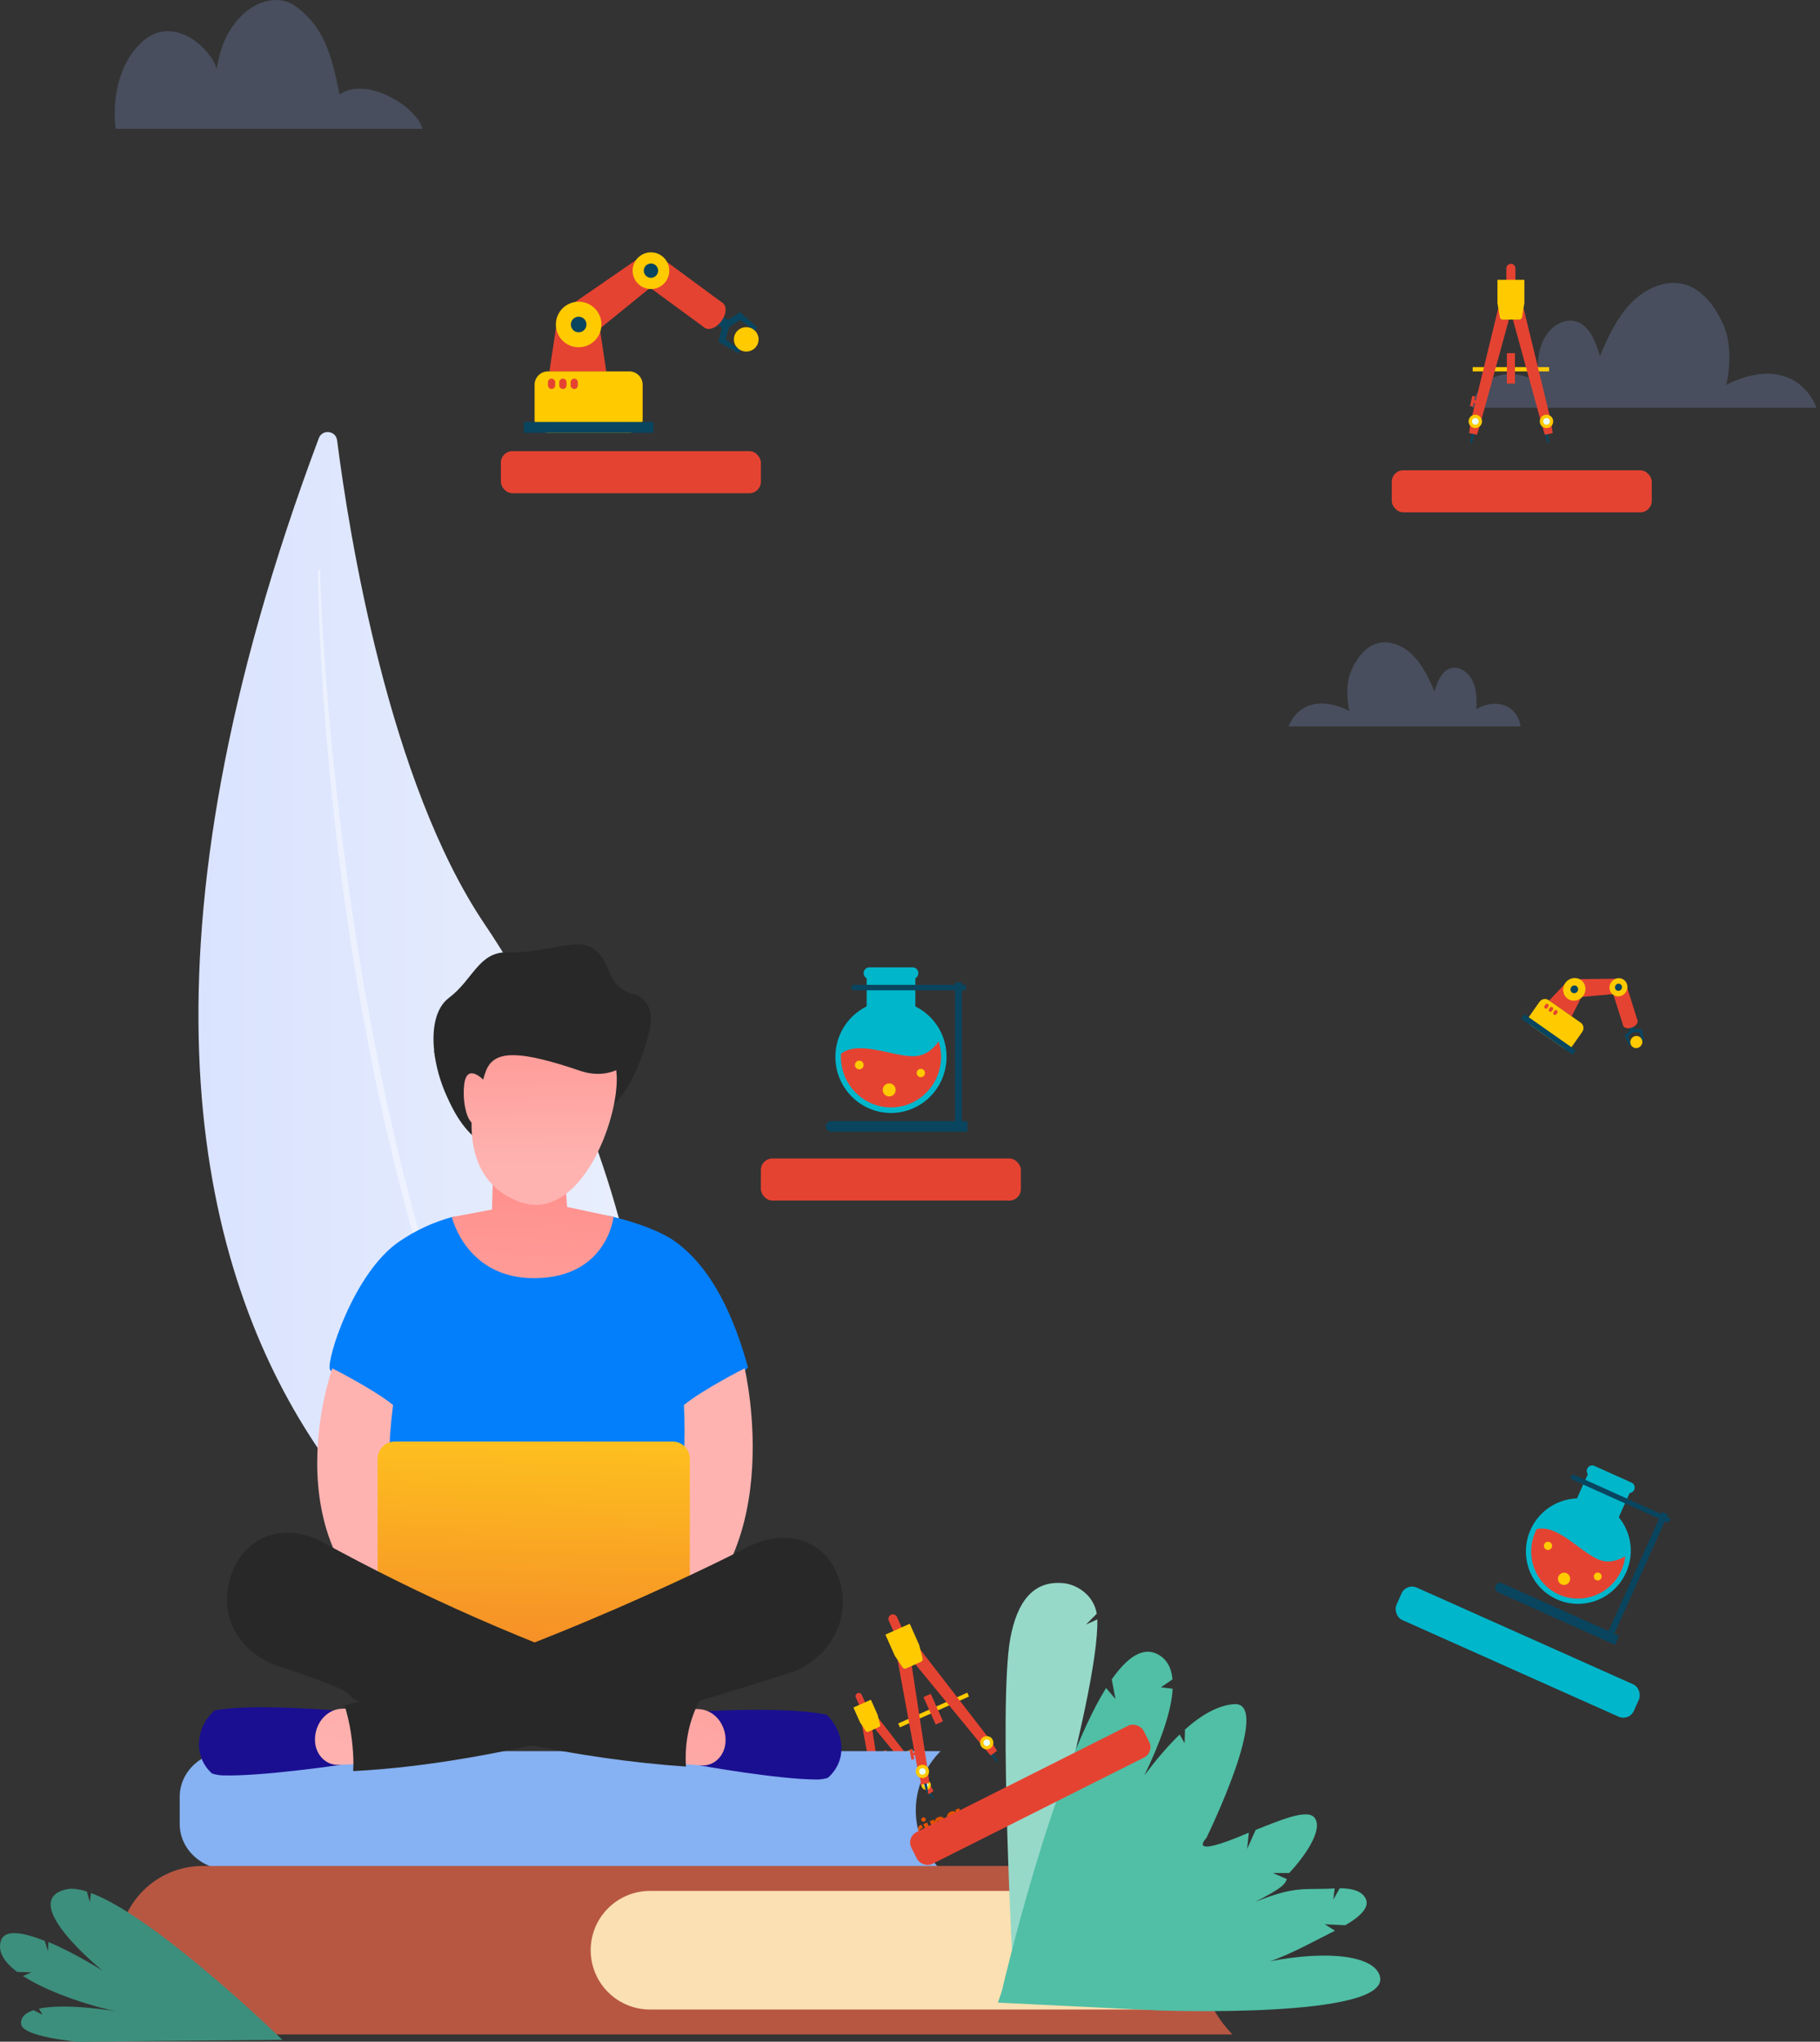 <svg width="476" height="534" viewBox="0 0 476 534" fill="none" xmlns="http://www.w3.org/2000/svg">
<rect x="0" y="0" width="476" height="534" fill="#333333" stroke="none"/>
<path d="M238.561 457.475L225.601 463.256L225.925 463.982L238.885 458.201L238.561 457.475Z" fill="#FFCA00"/>
<path d="M231.713 457.694L230.346 458.304L232.641 463.449L234.008 462.839L231.713 457.694Z" fill="#E54332"/>
<path d="M224.271 442.856C223.843 443.047 223.653 443.544 223.844 443.971L225.185 446.978L226.721 446.293L225.38 443.286C225.195 442.856 224.699 442.665 224.271 442.856Z" fill="#E54332"/>
<path d="M230.906 476.265L231.208 476.209L230.924 474.074L230.337 474.188L230.906 476.265Z" fill="#09455F"/>
<path d="M229.997 474.697L231.437 474.405L231.188 472.263L229.387 472.631L229.997 474.697Z" fill="#E54332"/>
<path d="M229.46 472.987L231.232 472.624L227.9 450.817L225.48 451.314L229.46 472.987Z" fill="#E54332"/>
<path d="M229.902 471.034C229.225 471.172 228.796 471.83 228.932 472.5C229.07 473.176 229.728 473.606 230.398 473.47C231.074 473.331 231.503 472.674 231.368 472.004C231.239 471.331 230.578 470.895 229.902 471.034Z" fill="#FFCA00"/>
<path d="M230.027 471.646C229.694 471.717 229.473 472.041 229.544 472.375C229.615 472.708 229.939 472.929 230.272 472.858C230.606 472.787 230.826 472.463 230.755 472.13C230.691 471.793 230.363 471.582 230.027 471.646Z" fill="#EBFFF5"/>
<path d="M242.646 468.845L244.038 470.485L244.288 470.296L243.123 468.485L242.646 468.845Z" fill="#09455F"/>
<path d="M241.537 467.647L242.965 469.263L244.144 468.387L243.014 466.552L241.537 467.647Z" fill="#E54332"/>
<path d="M227.777 450.872L241.776 467.921L243.23 466.845L229.763 449.403L227.777 450.872Z" fill="#E54332"/>
<path d="M241.475 465.872C240.921 466.282 240.81 467.062 241.218 467.61C241.628 468.165 242.408 468.276 242.956 467.868C243.511 467.458 243.622 466.678 243.214 466.129C242.813 465.578 242.03 465.461 241.475 465.872Z" fill="#FFCA00"/>
<path d="M241.854 466.371C241.578 466.572 241.519 466.963 241.727 467.236C241.927 467.511 242.319 467.57 242.591 467.363C242.867 467.162 242.925 466.771 242.718 466.498C242.511 466.225 242.129 466.17 241.854 466.371Z" fill="#EBFFF5"/>
<path d="M224.964 450.542L226.4 452.698C226.532 452.942 226.842 453.045 227.095 452.932L229.888 451.686C230.141 451.574 230.268 451.268 230.178 451.013L229.533 448.504L227.769 444.551L223.201 446.589L224.964 450.542Z" fill="#FFCA00"/>
<path d="M227.718 468.15L228.084 470.045L228.627 469.941L228.262 468.045L227.718 468.15Z" fill="#E54332"/>
<path d="M228.081 468.798L228.175 469.3L229.793 468.996L229.699 468.494L228.081 468.798Z" fill="#E54332"/>
<g opacity="0.45">
<path opacity="0.45" d="M110.514 33.717C109.114 28.027 95.884 19.717 88.814 24.727C86.644 13.887 84.614 7.127 77.524 1.787C70.434 -3.553 58.604 3.427 56.704 18.047C54.804 12.037 45.144 3.937 37.384 10.767C30.204 17.087 29.484 27.677 30.234 33.707H110.514V33.717Z" fill="#99B8FF"/>
</g>
<g opacity="0.45">
<path opacity="0.45" d="M475.1 106.641C472.91 101.251 468.78 98.361 463.89 97.821C457.73 97.131 451.48 100.671 451.48 100.671C451.48 100.671 453.8 91.771 450.65 84.771C448.51 79.991 445.09 75.501 440.35 74.321C435.44 73.101 430.23 75.491 426.57 79.281C422.91 83.071 420.55 88.091 418.45 93.101C417.36 89.551 415.92 85.571 412.71 84.251C409.39 82.881 405.55 85.241 403.81 88.621C402.07 92.001 401.98 96.081 402.22 99.951C398.37 97.641 393.46 96.961 389.6 99.271C387.13 100.751 385.37 103.651 385 106.651H475.1V106.641Z" fill="#99B8FF"/>
</g>
<g opacity="0.45">
<path opacity="0.45" d="M337 189.993C338.476 186.361 341.258 184.414 344.553 184.05C348.704 183.585 352.915 185.971 352.915 185.971C352.915 185.971 351.352 179.974 353.474 175.257C354.916 172.037 357.221 169.011 360.414 168.216C363.723 167.394 367.233 169.004 369.699 171.558C372.165 174.112 373.756 177.494 375.17 180.87C375.905 178.478 376.875 175.796 379.038 174.907C381.275 173.984 383.862 175.574 385.035 177.851C386.207 180.129 386.268 182.878 386.106 185.486C388.7 183.929 392.009 183.471 394.61 185.027C396.274 186.025 397.46 187.979 397.709 190H337V189.993Z" fill="#99B8FF"/>
</g>
<path d="M83.382 114.609C84.287 112.193 87.837 112.597 88.165 115.156C91.331 139.898 101.666 204.515 126.74 241.689C167.565 302.218 187.203 393.633 149.409 433.916C149.409 433.918 -15.257 377.847 83.382 114.609Z" fill="url(#paint0_linear)"/>
<path opacity="0.43" d="M83.788 149.294C83.788 149.294 83.783 149.552 83.775 150.051C83.786 150.547 83.786 151.263 83.819 152.235C83.865 154.169 83.987 157.005 84.164 160.613C84.359 164.222 84.61 168.602 84.983 173.622C85.328 178.644 85.834 184.301 86.368 190.472C86.949 196.638 87.596 203.318 88.426 210.367C89.214 217.42 90.209 224.837 91.255 232.508C92.356 240.171 93.531 248.083 94.923 256.091C95.269 258.093 95.614 260.104 95.961 262.119C96.336 264.13 96.713 266.147 97.089 268.168C97.816 272.215 98.668 276.254 99.48 280.3C100.285 284.348 101.233 288.366 102.08 292.389C102.998 296.395 103.93 300.382 104.875 304.333C105.374 306.301 105.872 308.263 106.366 310.213C106.869 312.161 107.332 314.111 107.879 316.025C108.408 317.944 108.932 319.852 109.454 321.746C109.715 322.692 109.975 323.637 110.234 324.577C110.51 325.512 110.787 326.442 111.062 327.369C111.616 329.222 112.164 331.059 112.709 332.88C112.983 333.79 113.255 334.694 113.526 335.594C113.816 336.488 114.106 337.379 114.393 338.263C114.964 340.035 115.529 341.787 116.087 343.517C116.369 344.382 116.634 345.246 116.922 346.098C117.219 346.946 117.513 347.788 117.805 348.624C118.389 350.298 118.966 351.948 119.534 353.574C119.817 354.388 120.1 355.193 120.38 355.994C120.68 356.786 120.978 357.572 121.273 358.353C122.474 361.464 123.575 364.495 124.739 367.362C125.928 370.219 127.065 372.957 128.149 375.56C129.269 378.149 130.399 380.572 131.424 382.867C131.943 384.012 132.447 385.12 132.932 386.189C133.454 387.242 133.957 388.256 134.44 389.23C135.408 391.18 136.295 392.97 137.097 394.587C137.485 395.403 137.908 396.146 138.291 396.852C138.676 397.557 139.036 398.219 139.372 398.835C140.041 400.067 140.609 401.115 141.071 401.965C141.995 403.666 142.487 404.573 142.487 404.573L142.492 404.583C142.566 404.719 142.515 404.891 142.379 404.965C142.245 405.038 142.078 404.989 142.001 404.858C142.001 404.858 141.487 403.961 140.523 402.278C140.04 401.436 139.445 400.398 138.746 399.178C138.397 398.568 138.022 397.911 137.621 397.212C137.223 396.511 136.788 395.773 136.384 394.961C135.552 393.353 134.63 391.571 133.626 389.634C133.125 388.665 132.603 387.657 132.061 386.609C131.555 385.544 131.031 384.441 130.491 383.303C129.425 381.017 128.239 378.607 127.085 376.023C125.97 373.422 124.799 370.687 123.576 367.833C122.378 364.97 121.242 361.941 120.004 358.831C119.699 358.052 119.391 357.266 119.082 356.474C118.794 355.673 118.502 354.867 118.209 354.054C117.621 352.428 117.027 350.777 116.423 349.104C114.031 342.404 111.735 335.257 109.528 327.817C109.25 326.889 108.97 325.956 108.688 325.019C108.426 324.077 108.161 323.131 107.897 322.183C107.368 320.285 106.835 318.373 106.298 316.451C105.744 314.532 105.269 312.58 104.76 310.627C104.256 308.672 103.752 306.707 103.244 304.734C102.281 300.777 101.335 296.78 100.4 292.765C99.963 290.751 99.524 288.732 99.085 286.714C98.65 284.693 98.203 282.673 97.813 280.641C97.012 276.582 96.171 272.529 95.454 268.471C95.082 266.444 94.71 264.421 94.34 262.404C93.998 260.382 93.657 258.367 93.317 256.359C91.947 248.33 90.792 240.399 89.713 232.718C88.703 225.027 87.796 217.586 87.062 210.514C86.294 203.447 85.708 196.751 85.181 190.571C84.19 178.203 83.686 167.875 83.419 160.644C83.3 157.028 83.223 154.185 83.208 152.245C83.19 151.282 83.201 150.511 83.2 150.007C83.216 149.506 83.226 149.247 83.226 149.247C83.231 149.091 83.362 148.97 83.516 148.977C83.67 148.982 83.789 149.109 83.786 149.262L83.788 149.294Z" fill="white"/>
<path d="M212.856 484.477C214.071 483.935 214.619 482.8 214.252 481.714L214.239 481.676L213.216 482.132L213.224 482.169C213.347 482.81 213.074 483.338 212.469 483.608C211.665 483.967 210.866 483.558 210.406 482.527L210.404 482.523C209.947 481.499 210.181 480.638 210.984 480.279C211.61 480 212.178 480.17 212.537 480.657L212.577 480.708L213.6 480.252L213.583 480.223C213.022 479.228 211.814 478.868 210.597 479.411C209.132 480.064 208.631 481.427 209.334 483.005L209.336 483.008C210.04 484.586 211.388 485.132 212.856 484.477Z" fill="#E55200"/>
<path d="M214.275 478.82C214.581 478.683 214.713 478.344 214.587 478.062C214.462 477.78 214.121 477.652 213.815 477.788C213.508 477.925 213.376 478.265 213.502 478.546C213.628 478.828 213.969 478.956 214.275 478.82ZM215.598 483.152L216.614 482.699L214.991 479.062L213.976 479.515L215.598 483.152Z" fill="#E55200"/>
<path d="M218.28 481.956L219.425 481.445L219.083 477.237L218.021 477.71L218.485 480.815L218.464 480.824L216.453 478.41L215.367 478.894L218.28 481.956Z" fill="#E55200"/>
<path d="M219.757 476.374C220.063 476.238 220.196 475.898 220.07 475.616C219.944 475.335 219.603 475.206 219.297 475.343C218.991 475.479 218.859 475.819 218.985 476.101C219.11 476.382 219.451 476.511 219.757 476.374ZM221.081 480.707L222.097 480.253L220.474 476.616L219.458 477.069L221.081 480.707Z" fill="#E55200"/>
<path d="M222.803 479.938L223.819 479.485L221.634 474.589L220.619 475.042L222.803 479.938Z" fill="#E55200"/>
<path d="M214.249 493.601L217.574 492.117L217.197 491.273L214.922 492.287L214.373 491.056L216.519 490.098L216.162 489.297L214.016 490.255L213.492 489.081L215.767 488.066L215.39 487.221L212.065 488.705L214.249 493.601Z" fill="#E55200"/>
<path d="M218.246 491.818L219.262 491.365L218.329 489.275C218.117 488.8 218.261 488.345 218.716 488.142C219.172 487.939 219.523 488.108 219.735 488.583L220.691 490.727L221.707 490.274L220.66 487.926C220.28 487.074 219.585 486.77 218.764 487.136C218.201 487.387 217.931 487.813 217.926 488.315L217.905 488.325L217.639 487.727L216.623 488.18L218.246 491.818Z" fill="#E55200"/>
<path d="M224.657 490.472C225.777 489.972 226.229 489.107 225.868 488.296L224.29 484.76L223.275 485.214L223.552 485.834L223.531 485.844C223.14 485.51 222.612 485.42 222.086 485.654C221.144 486.075 220.866 487.024 221.384 488.185L221.386 488.188C221.89 489.318 222.77 489.739 223.702 489.323C224.241 489.083 224.551 488.655 224.577 488.188L224.598 488.179L224.846 488.736C225.027 489.143 224.867 489.532 224.342 489.766C223.917 489.955 223.576 489.92 223.416 489.776L223.395 489.757L222.407 490.198L222.424 490.227C222.782 490.767 223.63 490.929 224.657 490.472ZM223.73 488.44C223.222 488.667 222.722 488.406 222.429 487.751L222.428 487.747C222.137 487.096 222.282 486.551 222.787 486.326C223.281 486.106 223.791 486.362 224.08 487.01L224.082 487.014C224.372 487.665 224.227 488.218 223.73 488.44Z" fill="#E55200"/>
<path d="M225.278 483.758C225.584 483.622 225.717 483.282 225.591 483.001C225.465 482.719 225.124 482.59 224.818 482.727C224.512 482.863 224.38 483.203 224.506 483.485C224.631 483.766 224.972 483.895 225.278 483.758ZM226.602 488.091L227.618 487.638L225.995 484L224.979 484.453L226.602 488.091Z" fill="#E55200"/>
<path d="M228.299 487.333L229.315 486.88L228.383 484.79C228.171 484.315 228.314 483.861 228.77 483.657C229.226 483.454 229.577 483.623 229.788 484.098L230.745 486.243L231.761 485.789L230.713 483.441C230.334 482.59 229.639 482.285 228.818 482.651C228.254 482.903 227.985 483.328 227.98 483.831L227.959 483.84L227.693 483.243L226.677 483.696L228.299 487.333Z" fill="#E55200"/>
<path d="M232.404 485.502L233.42 485.049L232.488 482.959C232.276 482.484 232.419 482.029 232.875 481.826C233.331 481.623 233.682 481.792 233.893 482.267L234.85 484.411L235.866 483.958L234.818 481.61C234.439 480.759 233.744 480.454 232.923 480.82C232.359 481.072 232.09 481.497 232.085 482L232.064 482.009L231.798 481.412L230.782 481.865L232.404 485.502Z" fill="#E55200"/>
<path d="M238.24 482.989C239.305 482.514 239.546 481.67 239.421 481.083L239.415 481.041L238.483 481.457L238.485 481.48C238.503 481.716 238.349 482.053 237.931 482.24C237.413 482.471 236.938 482.276 236.669 481.7L239.236 480.555L239.1 480.25C238.609 479.15 237.602 478.733 236.509 479.221C235.417 479.708 235.048 480.759 235.564 481.916L235.565 481.92C236.085 483.084 237.099 483.498 238.24 482.989ZM236.857 479.952C237.278 479.765 237.697 479.891 237.984 480.365L236.401 481.071C236.247 480.55 236.439 480.139 236.857 479.952Z" fill="#E55200"/>
<path d="M240.468 481.905L241.484 481.452L240.57 479.403C240.341 478.89 240.502 478.465 241.003 478.241C241.149 478.176 241.297 478.135 241.396 478.131L241.007 477.259C240.921 477.273 240.809 477.303 240.698 477.352C240.256 477.549 240.053 477.945 240.142 478.434L240.121 478.444L239.844 477.823L238.846 478.268L240.468 481.905Z" fill="#E55200"/>
<path d="M241.761 476.406C242.067 476.27 242.199 475.93 242.073 475.648C241.948 475.367 241.607 475.238 241.301 475.375C240.994 475.511 240.862 475.851 240.988 476.132C241.114 476.414 241.455 476.543 241.761 476.406ZM243.084 480.738L244.1 480.285L242.478 476.648L241.462 477.101L243.084 480.738Z" fill="#E55200"/>
<path d="M244.782 479.981L245.798 479.528L244.865 477.438C244.653 476.963 244.797 476.508 245.253 476.305C245.708 476.102 246.059 476.271 246.271 476.746L247.227 478.89L248.243 478.437L247.196 476.089C246.816 475.237 246.121 474.933 245.3 475.299C244.737 475.551 244.468 475.976 244.462 476.479L244.442 476.488L244.175 475.891L243.159 476.344L244.782 479.981Z" fill="#E55200"/>
<path d="M251.193 478.635C252.313 478.135 252.765 477.27 252.404 476.459L250.827 472.924L249.811 473.377L250.088 473.998L250.067 474.007C249.676 473.673 249.148 473.583 248.623 473.817C247.68 474.238 247.403 475.187 247.92 476.348L247.922 476.351C248.426 477.481 249.306 477.902 250.238 477.486C250.777 477.246 251.087 476.819 251.113 476.352L251.134 476.342L251.382 476.899C251.563 477.306 251.403 477.695 250.878 477.929C250.454 478.119 250.113 478.083 249.952 477.939L249.931 477.92L248.943 478.361L248.96 478.39C249.318 478.93 250.167 479.093 251.193 478.635ZM250.266 476.603C249.758 476.83 249.258 476.569 248.966 475.914L248.964 475.911C248.673 475.259 248.818 474.715 249.323 474.49C249.817 474.269 250.327 474.526 250.616 475.174L250.618 475.177C250.909 475.828 250.763 476.382 250.266 476.603Z" fill="#E55200"/>
<path d="M246 489H59.875C52.765 489 47 483.65 47 477.053V469.947C47 463.35 52.765 458 59.875 458H246C237.486 466.638 237.339 479.837 245.656 488.637L246 489Z" fill="#86B1F2"/>
<path d="M322.333 488.032H53.029C40.859 488.032 31 497.897 31 510.061C31 522.231 40.865 532.091 53.029 532.091H322.333L322.186 531.938C310.387 519.664 310.452 500.24 322.333 488.032Z" fill="#B75742"/>
<path d="M317.45 494.557H169.998C161.431 494.557 154.488 501.5 154.488 510.068C154.488 518.635 161.431 525.578 169.998 525.578H317.444C312.027 515.97 312.032 504.154 317.45 494.557Z" fill="#FAE0B2"/>
<path d="M124.506 266.606C124.337 266.933 113.546 274.868 113.546 274.868C113.546 274.868 115.928 291.916 125.607 298.647C136.246 306.048 151.272 292.548 151.272 292.548C151.272 292.548 163.229 295.393 169.589 270.503C171.05 264.791 162.63 264.311 152.465 265.363C139.352 266.72 124.506 266.606 124.506 266.606Z" fill="#282828"/>
<path d="M104.341 324.764C108.565 321.859 113.23 319.673 118.179 318.327C120.038 317.82 130.071 320.736 136.273 320.594C144.786 320.398 153.457 316.523 160.477 318.273C167.448 320.011 173.154 322.279 176.451 324.622C186.316 331.636 192.104 344.716 195.63 357.671C188.948 364.527 180.539 367.579 180.539 367.579L178.985 430.555L141.751 449.608L99.251 428.271L100.772 366.729C100.772 366.729 87.277 360.445 86.285 358.156C85.293 355.873 92.433 332.955 104.341 324.764Z" fill="#037FFB"/>
<path d="M86.912 357.884C86.912 357.884 68.829 408.024 110.069 428.631C118.632 427.492 115.34 413.273 115.34 413.273C115.34 413.273 97.42 409.305 102.799 367.481C97.845 363.405 86.912 357.884 86.912 357.884Z" fill="url(#paint1_linear)"/>
<path d="M194.758 357.884C194.758 357.884 207.201 410.226 171.601 428.631C163.039 427.492 166.331 413.273 166.331 413.273C166.331 413.273 180.773 406.16 178.871 367.481C183.825 363.405 194.758 357.884 194.758 357.884Z" fill="url(#paint2_linear)"/>
<path d="M175.868 432.151H103.301C100.805 432.151 98.761 430.108 98.761 427.612V381.553C98.761 379.057 100.805 377.013 103.301 377.013H175.874C178.37 377.013 180.414 379.057 180.414 381.553V427.612C180.414 430.108 178.37 432.151 175.868 432.151Z" fill="url(#paint3_linear)"/>
<path d="M216.225 448.502C206.878 446.354 185.28 447.51 185.28 447.51L184.402 449.891L182.947 461.718C182.947 461.718 203.516 465.424 213.653 465.419C214.688 465.419 215.631 465.26 216.498 464.993C216.808 464.715 217.108 464.427 217.397 464.116C221.703 459.413 220.46 452.513 216.225 448.502Z" fill="url(#paint4_linear)"/>
<path d="M179.078 446.845L182.735 447.003C184.702 447.085 186.55 448.044 187.874 449.657C189.193 451.271 189.875 453.407 189.76 455.587C189.667 457.32 188.954 458.944 187.782 460.1C186.605 461.25 185.068 461.838 183.503 461.724L177.906 461.326L179.078 446.845Z" fill="url(#paint5_linear)"/>
<path d="M56.103 447.363C65.499 445.504 87.059 447.319 87.059 447.319L87.877 449.723L89.038 461.587C89.038 461.587 68.382 464.661 58.25 464.34C57.215 464.307 56.272 464.122 55.416 463.827C55.117 463.539 54.817 463.244 54.539 462.923C50.359 458.105 51.77 451.243 56.103 447.363Z" fill="url(#paint6_linear)"/>
<path d="M93.278 446.845L89.616 446.889C87.648 446.911 85.773 447.815 84.411 449.385C83.048 450.96 82.318 453.075 82.378 455.255C82.427 456.993 83.097 458.639 84.242 459.827C85.386 461.015 86.912 461.648 88.477 461.582L94.079 461.353L93.278 446.845Z" fill="url(#paint7_linear)"/>
<path d="M218.842 411.431C214.601 401.676 204.241 400.095 195.417 404.657C195.265 404.858 139.391 433.493 90.122 446.045C91.534 450.568 92.258 455.381 92.416 460.106C92.444 461.158 92.427 462.199 92.368 463.223C130.153 461.283 171.159 448.682 206.394 437.608C217.321 434.082 223.54 422.244 218.842 411.431Z" fill="#282828"/>
<path d="M179.345 460.847C179.198 455.397 180.255 450.323 182.523 445.625C182.588 445.412 182.664 445.205 182.735 444.993C179.923 444.121 176.288 442.938 171.513 441.319C136.524 429.346 109.835 417.257 84.362 403.338C74.464 397.931 63.215 401.556 60.043 413.262C57.215 423.716 63.428 432.643 72.851 435.777C101.05 445.162 86.367 442.551 95.578 445.516C120.31 453.162 151.087 460.133 179.405 462.035C179.383 461.637 179.362 461.239 179.345 460.847Z" fill="#282828"/>
<path d="M118.179 318.327C118.179 318.327 121.939 334.634 140.208 334.296C158.815 333.958 160.471 318.272 160.471 318.272L148.318 315.673L147.304 302.129L129.019 303.486L128.681 316.354L118.179 318.327Z" fill="url(#paint8_linear)"/>
<path d="M131.587 263.762C131.587 263.762 110.637 304.348 135.489 314.197C153.022 321.14 164.014 287.246 160.734 278.063C155.665 263.865 152.324 265.549 152.324 265.549L131.587 263.762Z" fill="url(#paint9_linear)"/>
<path d="M165.775 260.066C176.124 262.911 167.279 285.36 151.697 280.052C136.115 274.743 129.989 274.82 127.559 279.098C125.128 283.376 124.61 298.576 119.34 291.061C113.563 282.826 110.342 266.296 117.427 260.971C123.755 256.208 125.232 248.828 132.829 249.079C142.906 249.417 150.7 244.953 155.251 248.174C160.472 251.875 158.161 257.973 165.775 260.066Z" fill="#282828"/>
<path d="M126.599 282.591C126.599 282.591 122.13 277.784 121.416 283.578C120.703 289.371 122.997 296.838 125.689 292.745C128.382 288.652 126.599 282.591 126.599 282.591Z" fill="url(#paint10_linear)"/>
<path d="M284.04 424.889L286.847 422.045C285.969 416.904 281.359 414.43 278.324 414.092C270.153 413.185 265.986 419.064 264.235 428.496C261.036 445.711 265.063 518 265.063 518C265.364 516.08 287.559 443.485 286.989 423.54L284.04 424.889Z" fill="#96D9C9"/>
<path d="M360.93 517.036C359.738 511.571 347.625 509.966 332.189 512.96C337.686 511.108 345.238 506.89 349.148 504.961L346.473 503.282L351.846 503.529C356.24 500.993 358.436 498.499 357.003 496.243C355.932 494.559 353.579 493.857 350.389 493.866L348.71 496.831L349.059 493.908C341.017 494.366 339.192 493.071 328.346 497.397C335.123 493.926 336.105 492.849 336.548 491.454L332.877 489.869H337.179C340.657 486.179 346.174 478.876 343.885 475.51C341.996 472.732 333.707 476.587 328.415 478.589L326.166 483.589L326.621 479.319C309.797 486.549 315.498 480.748 315.498 480.748C315.498 480.748 333.062 444.903 322.714 445.71C318.628 446.028 314.237 448.457 309.924 452.348L309.815 455.91L308.531 453.649C305.389 456.689 302.277 460.367 299.308 464.318C303.336 455.973 306.388 447.778 306.694 441.676L303.619 441.31L306.653 439.228C306.368 436.146 305.13 433.814 302.622 432.581C298.776 430.689 294.739 433.55 290.763 439.236L291.745 444.366L289.28 441.492C275.048 464.375 262.034 520.715 262.034 520.715L261 523.771L302.812 525.808C302.812 525.808 363.34 528.075 360.93 517.036Z" fill="#50BFA5"/>
<path d="M23.805 495.101L23.49 497.47L22.734 494.729C20.61 494.048 18.767 493.816 17.307 494.153C4.247 497.168 26.816 515.409 26.816 515.409C26.816 515.409 19.623 510.825 12.659 507.921L12.57 510.325L11.68 507.61C6.267 505.459 1.247 504.464 0.242 507.569C-0.702 510.494 1.198 513.264 4.47 515.729L8.231 515.863L6.016 516.808C13.569 521.724 26.066 525.238 30.379 526.038C26.252 525.381 16.165 524.046 10.186 525.357L11.125 526.942L8.763 525.744C6.671 526.43 5.372 527.564 5.512 529.352C5.778 532.767 20.375 534 20.375 534L73.702 533.497L74 533.648C73.994 533.642 40.995 501.496 23.805 495.101Z" fill="#3C8F7C"/>
<path d="M405.158 96.02H385.158V97.14H405.158V96.02Z" fill="#FFCA00"/>
<path d="M396.218 92.37H394.108V100.31H396.218V92.37Z" fill="#E54332"/>
<path d="M395.158 69C394.498 69 393.968 69.53 393.968 70.19V74.83H396.338V70.19C396.348 69.53 395.818 69 395.158 69Z" fill="#E54332"/>
<path d="M384.518 115.81L384.938 115.91L385.798 113L384.978 112.81L384.518 115.81Z" fill="#09455F"/>
<path d="M384.248 113.27L386.268 113.72L387.178 110.82L384.648 110.26L384.248 113.27Z" fill="#E54332"/>
<path d="M384.538 110.76L387.028 111.31L395.258 81.33L391.858 80.58L384.538 110.76Z" fill="#E54332"/>
<path d="M386.228 108.5C385.278 108.29 384.348 108.89 384.138 109.83C383.928 110.78 384.528 111.71 385.468 111.92C386.418 112.13 387.348 111.53 387.558 110.59C387.778 109.65 387.178 108.71 386.228 108.5Z" fill="#FFCA00"/>
<path d="M386.038 109.36C385.568 109.26 385.098 109.55 384.998 110.02C384.898 110.49 385.188 110.96 385.658 111.06C386.128 111.16 386.598 110.87 386.698 110.4C386.808 109.93 386.508 109.47 386.038 109.36Z" fill="#EBFFF5"/>
<path d="M403.888 113L404.738 115.91L405.168 115.81L404.708 112.81L403.888 113Z" fill="#09455F"/>
<path d="M403.148 110.82L404.058 113.72L406.078 113.27L405.678 110.26L403.148 110.82Z" fill="#E54332"/>
<path d="M395.068 81.33L403.298 111.31L405.788 110.76L398.468 80.58L395.068 81.33Z" fill="#E54332"/>
<path d="M404.088 108.5C403.138 108.71 402.548 109.65 402.758 110.59C402.968 111.54 403.908 112.13 404.848 111.92C405.798 111.71 406.388 110.77 406.178 109.83C405.978 108.89 405.038 108.29 404.088 108.5Z" fill="#FFCA00"/>
<path d="M404.288 109.36C403.818 109.46 403.518 109.93 403.628 110.4C403.728 110.87 404.198 111.17 404.668 111.06C405.138 110.96 405.438 110.49 405.328 110.02C405.218 109.55 404.758 109.26 404.288 109.36Z" fill="#EBFFF5"/>
<path d="M391.638 79.29L392.248 82.89C392.278 83.28 392.618 83.59 393.008 83.59H397.318C397.708 83.59 398.048 83.27 398.078 82.89L398.688 79.29V73.19H391.638V79.29Z" fill="#FFCA00"/>
<path d="M385.073 103.535L384.456 106.184L385.215 106.361L385.833 103.712L385.073 103.535Z" fill="#E54332"/>
<path d="M385.168 104.577L385.001 105.277L387.258 105.815L387.425 105.115L385.168 104.577Z" fill="#E54332"/>
<path d="M252.979 442.704L234.908 450.765L235.359 451.777L253.43 443.716L252.979 442.704Z" fill="#FFCA00"/>
<path d="M243.43 443.009L241.523 443.859L244.724 451.034L246.63 450.183L243.43 443.009Z" fill="#E54332"/>
<path d="M233.053 422.32C232.457 422.586 232.191 423.279 232.457 423.875L234.328 428.068L236.469 427.112L234.599 422.92C234.342 422.319 233.649 422.054 233.053 422.32Z" fill="#E54332"/>
<path d="M242.306 468.904L242.726 468.825L242.33 465.849L241.512 466.008L242.306 468.904Z" fill="#09455F"/>
<path d="M241.038 466.718L243.045 466.31L242.698 463.323L240.186 463.837L241.038 466.718Z" fill="#E54332"/>
<path d="M240.289 464.333L242.76 463.826L238.113 433.421L234.739 434.113L240.289 464.333Z" fill="#E54332"/>
<path d="M240.904 461.61C239.961 461.803 239.363 462.72 239.552 463.654C239.745 464.597 240.662 465.195 241.596 465.006C242.539 464.813 243.138 463.896 242.948 462.962C242.768 462.024 241.847 461.417 240.904 461.61Z" fill="#FFCA00"/>
<path d="M241.079 462.463C240.614 462.562 240.307 463.014 240.406 463.479C240.505 463.944 240.956 464.252 241.421 464.152C241.886 464.053 242.194 463.602 242.095 463.137C242.005 462.668 241.548 462.373 241.079 462.463Z" fill="#EBFFF5"/>
<path d="M258.675 458.558L260.616 460.845L260.964 460.581L259.339 458.056L258.675 458.558Z" fill="#09455F"/>
<path d="M257.128 456.887L259.119 459.14L260.762 457.92L259.188 455.361L257.128 456.887Z" fill="#E54332"/>
<path d="M237.941 433.497L257.461 457.269L259.489 455.769L240.711 431.449L237.941 433.497Z" fill="#E54332"/>
<path d="M257.042 454.412C256.268 454.985 256.114 456.072 256.682 456.836C257.255 457.61 258.342 457.764 259.107 457.196C259.881 456.623 260.035 455.536 259.466 454.771C258.907 454.003 257.816 453.839 257.042 454.412Z" fill="#FFCA00"/>
<path d="M257.569 455.108C257.185 455.388 257.103 455.934 257.392 456.314C257.672 456.698 258.217 456.78 258.598 456.491C258.982 456.211 259.064 455.666 258.775 455.286C258.486 454.905 257.954 454.829 257.569 455.108Z" fill="#EBFFF5"/>
<path d="M234.02 433.037L236.022 436.044C236.206 436.384 236.639 436.527 236.991 436.37L240.885 434.633C241.238 434.475 241.416 434.049 241.29 433.694L240.39 430.195L237.932 424.683L231.562 427.525L234.02 433.037Z" fill="#FFCA00"/>
<path d="M237.86 457.589L238.37 460.231L239.128 460.085L238.618 457.443L237.86 457.589Z" fill="#E54332"/>
<path d="M238.366 458.492L238.497 459.192L240.753 458.769L240.622 458.069L238.366 458.492Z" fill="#E54332"/>
<g clip-path="url(#clip0)">
<path d="M145.42 85.71L143.7 97.14H158.56L156.84 85.71H145.42Z" fill="#E54332"/>
<path d="M186.801 81.074L185.281 83.135L189.982 86.601L191.501 84.54L186.801 81.074Z" fill="#09455F"/>
<path d="M189.199 84.583L187.869 89.382L189.497 89.833L190.828 85.034L189.199 84.583Z" fill="#09455F"/>
<path d="M187.87 89.38L193.07 92.37L193.59 91.66L188.82 87.98L187.87 89.38Z" fill="#09455F"/>
<path d="M193.571 81.65L189.38 84.34L190.293 85.762L194.484 83.072L193.571 81.65Z" fill="#09455F"/>
<path d="M192.51 82.97L197.44 86.45L198.02 85.66L193.57 81.65L192.51 82.97Z" fill="#09455F"/>
<path d="M166.83 72.9L184.36 85.76L189.14 79.35L171.6 66.42L166.83 72.9Z" fill="#E54332"/>
<path d="M148.32 80.45L154.23 88.09L173.25 72.67L168.65 66.42L148.32 80.45Z" fill="#E54332"/>
<path d="M170.86 66.04C168.23 65.7 165.83 67.56 165.49 70.19C165.15 72.82 167.01 75.22 169.64 75.56C172.27 75.9 174.67 74.04 175.01 71.41C175.34 68.78 173.48 66.38 170.86 66.04Z" fill="#FFCA00"/>
<path d="M170.49 68.93C169.46 68.8 168.52 69.53 168.39 70.55C168.26 71.58 168.99 72.52 170.01 72.65C171.04 72.78 171.98 72.05 172.11 71.03C172.24 70.01 171.51 69.06 170.49 68.93Z" fill="#09455F"/>
<path d="M151.34 78.91C148.05 78.91 145.38 81.58 145.38 84.87C145.38 88.16 148.05 90.83 151.34 90.83C154.63 90.83 157.3 88.16 157.3 84.87C157.3 81.58 154.63 78.91 151.34 78.91Z" fill="#FFCA00"/>
<path d="M151.34 82.83C150.21 82.83 149.3 83.74 149.3 84.87C149.3 86 150.21 86.91 151.34 86.91C152.47 86.91 153.38 86 153.38 84.87C153.38 83.74 152.47 82.83 151.34 82.83Z" fill="#09455F"/>
<path d="M164.6 97.14H143.3C141.38 97.14 139.82 98.7 139.82 100.62V109.71C139.82 111.63 141.38 113.19 143.3 113.19H164.6C166.52 113.19 168.08 111.63 168.08 109.71V100.62C168.08 98.7 166.52 97.14 164.6 97.14Z" fill="#FFCA00"/>
<path d="M170.89 110.36H137V113.2H170.89V110.36Z" fill="#09455F"/>
<path d="M184.58 80.96C183.27 82.74 183.12 84.86 184.26 85.69C185.4 86.52 187.38 85.76 188.69 83.98C190 82.2 190.15 80.08 189.01 79.25C187.87 78.41 185.89 79.18 184.58 80.96Z" fill="#E54332"/>
<path d="M144.26 99.03C143.74 99.03 143.31 99.45 143.31 99.98V100.78C143.31 101.3 143.73 101.73 144.26 101.73C144.78 101.73 145.21 101.31 145.21 100.78V99.98C145.2 99.45 144.78 99.03 144.26 99.03Z" fill="#E54332"/>
<path d="M147.22 99.03C146.7 99.03 146.27 99.45 146.27 99.98V100.78C146.27 101.3 146.69 101.73 147.22 101.73C147.75 101.73 148.17 101.31 148.17 100.78V99.98C148.17 99.45 147.75 99.03 147.22 99.03Z" fill="#E54332"/>
<path d="M150.19 99.03C149.67 99.03 149.24 99.45 149.24 99.98V100.78C149.24 101.3 149.66 101.73 150.19 101.73C150.71 101.73 151.14 101.31 151.14 100.78V99.98C151.14 99.45 150.71 99.03 150.19 99.03Z" fill="#E54332"/>
<path d="M195.17 85.57C193.38 85.57 191.94 87 191.94 88.76C191.94 90.52 193.39 91.95 195.17 91.95C196.96 91.95 198.4 90.52 198.4 88.76C198.4 87 196.95 85.57 195.17 85.57Z" fill="#FFCA00"/>
</g>
<g clip-path="url(#clip1)">
<path d="M409.156 257.454L405.171 261.683L411.05 265.811L413.674 260.627L409.156 257.454Z" fill="#E54332"/>
<path d="M426.868 267.043L425.671 267.469L426.528 270.202L427.725 269.776L426.868 267.043Z" fill="#09455F"/>
<path d="M426.803 269.153L424.888 270.76L425.402 271.398L427.316 269.792L426.803 269.153Z" fill="#09455F"/>
<path d="M424.889 270.76L426.082 273.435L426.493 273.287L425.67 270.447L424.889 270.76Z" fill="#09455F"/>
<path d="M429.38 269.16L426.944 269.103L426.894 269.942L429.33 269.999L429.38 269.16Z" fill="#09455F"/>
<path d="M428.579 269.409L429.523 272.212L429.981 272.048L429.38 269.16L428.579 269.409Z" fill="#09455F"/>
<path d="M421.33 258.129L424.547 268.294L428.292 266.983L425.091 256.786L421.33 258.129Z" fill="#E54332"/>
<path d="M411.824 256.095L411.954 260.883L423.937 259.818L423.924 255.967L411.824 256.095Z" fill="#E54332"/>
<path d="M424.908 256.424C423.966 255.553 422.479 255.652 421.584 256.641C420.689 257.629 420.731 259.134 421.673 260.005C422.615 260.875 424.103 260.776 424.998 259.788C425.889 258.797 425.847 257.292 424.908 256.424Z" fill="#FFCA00"/>
<path d="M423.926 257.511C423.557 257.172 422.974 257.211 422.627 257.595C422.278 257.983 422.295 258.573 422.661 258.91C423.031 259.249 423.614 259.21 423.96 258.826C424.307 258.442 424.292 257.848 423.926 257.511Z" fill="#09455F"/>
<path d="M413.464 256.299C412.163 255.385 410.334 255.743 409.383 257.097C408.432 258.452 408.716 260.293 410.018 261.207C411.319 262.121 413.148 261.764 414.099 260.409C415.05 259.055 414.766 257.214 413.464 256.299Z" fill="#FFCA00"/>
<path d="M412.331 257.913C411.884 257.6 411.261 257.721 410.934 258.187C410.607 258.652 410.704 259.279 411.151 259.593C411.598 259.907 412.222 259.785 412.548 259.32C412.875 258.855 412.778 258.227 412.331 257.913Z" fill="#09455F"/>
<path d="M413.44 267.49L405.013 261.572C404.253 261.038 403.185 261.247 402.63 262.038L400.001 265.78C399.446 266.571 399.612 267.647 400.372 268.18L408.799 274.098C409.559 274.631 410.627 274.423 411.182 273.632L413.81 269.889C414.365 269.099 414.199 268.023 413.44 267.49Z" fill="#FFCA00"/>
<path d="M412.106 274.68L398.698 265.265L397.876 266.434L411.285 275.85L412.106 274.68Z" fill="#09455F"/>
<path d="M426.022 266.379C424.989 266.748 424.317 267.579 424.528 268.238C424.739 268.896 425.742 269.133 426.775 268.764C427.808 268.396 428.481 267.564 428.27 266.906C428.061 266.243 427.055 266.01 426.022 266.379Z" fill="#E54332"/>
<path d="M404.846 262.617C404.64 262.472 404.348 262.526 404.195 262.744L403.964 263.074C403.813 263.288 403.855 263.581 404.065 263.729C404.271 263.873 404.562 263.82 404.715 263.601L404.947 263.272C405.096 263.051 405.051 262.761 404.846 262.617Z" fill="#E54332"/>
<path d="M406.017 263.439C405.811 263.295 405.519 263.348 405.366 263.566L405.135 263.896C404.985 264.11 405.026 264.404 405.236 264.551C405.446 264.698 405.733 264.642 405.887 264.424L406.118 264.094C406.271 263.876 406.226 263.586 406.017 263.439Z" fill="#E54332"/>
<path d="M407.192 264.264C406.986 264.12 406.694 264.173 406.541 264.392L406.31 264.721C406.16 264.935 406.201 265.229 406.411 265.376C406.617 265.521 406.908 265.467 407.062 265.249L407.293 264.92C407.446 264.701 407.398 264.409 407.192 264.264Z" fill="#E54332"/>
<path d="M428.879 271.22C428.171 270.722 427.188 270.911 426.679 271.636C426.17 272.36 426.33 273.352 427.035 273.847C427.743 274.344 428.726 274.155 429.235 273.43C429.744 272.706 429.583 271.714 428.879 271.22Z" fill="#FFCA00"/>
</g>
<path d="M239.395 254.782H226.665V268.709H239.395V254.782Z" fill="#00B6CB"/>
<path d="M233.022 261.746C224.997 261.746 218.486 268.317 218.486 276.417C218.486 284.525 224.997 291.088 233.022 291.088C241.055 291.088 247.558 284.517 247.558 276.417C247.566 268.317 241.055 261.746 233.022 261.746Z" fill="#00B6CB"/>
<path d="M238.836 276.253C233.192 276.253 224.673 272.003 219.968 275.583C219.952 275.861 219.936 276.139 219.936 276.417C219.936 283.699 225.807 289.633 233.03 289.633C240.245 289.633 246.125 283.707 246.125 276.417C246.125 275.011 245.906 273.654 245.501 272.387C243.825 274.668 241.711 276.253 238.836 276.253Z" fill="#E54332"/>
<path d="M238.675 253H227.378C226.544 253 225.872 253.678 225.872 254.52C225.872 255.362 226.544 256.04 227.378 256.04H238.675C239.509 256.04 240.181 255.362 240.181 254.52C240.181 253.678 239.509 253 238.675 253Z" fill="#00B6CB"/>
<path d="M232.561 283.356C231.629 283.356 230.868 284.124 230.868 285.064C230.868 286.012 231.629 286.772 232.561 286.772C233.5 286.772 234.253 286.004 234.253 285.064C234.253 284.124 233.492 283.356 232.561 283.356Z" fill="#FFCA00"/>
<path d="M240.829 279.547C240.229 279.547 239.743 280.037 239.743 280.642C239.743 281.247 240.229 281.737 240.829 281.737C241.428 281.737 241.914 281.247 241.914 280.642C241.914 280.037 241.428 279.547 240.829 279.547Z" fill="#FFCA00"/>
<path d="M224.738 277.397C224.106 277.397 223.604 277.912 223.604 278.542C223.604 279.171 224.114 279.686 224.738 279.686C225.369 279.686 225.871 279.171 225.871 278.542C225.871 277.912 225.361 277.397 224.738 277.397Z" fill="#FFCA00"/>
<path d="M251.542 256.931H249.777V295.06H251.542V256.931Z" fill="#09455F"/>
<path d="M222.624 258.288C222.624 258.689 222.94 259.007 223.337 259.007H252.603V257.569H223.337C222.94 257.569 222.624 257.888 222.624 258.288Z" fill="#09455F"/>
<path d="M216 294.627C216 295.387 216.607 296 217.36 296H253V293.246H217.36C216.607 293.254 216 293.867 216 294.627Z" fill="#09455F"/>
<g clip-path="url(#clip2)">
<path d="M426.63 389.57L415.699 384.651L410.318 396.609L421.248 401.528L426.63 389.57Z" fill="#00B6CB"/>
<path d="M418.467 393.086C411.576 389.985 403.447 393.112 400.317 400.067C397.184 407.028 400.239 415.179 407.129 418.28C414.027 421.384 422.149 418.255 425.279 411.3C428.416 404.348 425.365 396.19 418.467 393.086Z" fill="#00B6CB"/>
<path d="M417.854 407.79C413.007 405.609 407.335 398.668 401.912 399.923C401.791 400.156 401.669 400.388 401.562 400.627C398.748 406.88 401.496 414.243 407.698 417.034C413.894 419.822 421.231 417.006 424.048 410.746C424.592 409.539 424.928 408.29 425.07 407.045C422.75 408.356 420.322 408.9 417.854 407.79Z" fill="#E54332"/>
<path d="M426.7 387.761L417 383.396C416.284 383.074 415.444 383.396 415.119 384.119C414.794 384.842 415.109 385.684 415.825 386.007L425.525 390.372C426.241 390.694 427.08 390.371 427.405 389.648C427.731 388.925 427.416 388.083 426.7 387.761Z" fill="#00B6CB"/>
<path d="M409.72 411.463C408.921 411.103 407.97 411.468 407.607 412.275C407.241 413.089 407.601 414.036 408.4 414.396C409.207 414.759 410.15 414.39 410.513 413.583C410.877 412.776 410.52 411.822 409.72 411.463Z" fill="#FFCA00"/>
<path d="M418.291 411.387C417.777 411.156 417.17 411.389 416.936 411.908C416.702 412.427 416.93 413.036 417.445 413.268C417.959 413.499 418.566 413.266 418.8 412.747C419.033 412.227 418.806 411.619 418.291 411.387Z" fill="#FFCA00"/>
<path d="M405.306 403.324C404.764 403.08 404.134 403.328 403.89 403.869C403.647 404.409 403.886 405.048 404.422 405.289C404.964 405.533 405.594 405.285 405.837 404.745C406.08 404.204 405.841 403.565 405.306 403.324Z" fill="#FFCA00"/>
<path d="M436.229 396.109L434.713 395.427L419.98 428.165L421.496 428.847L436.229 396.109Z" fill="#09455F"/>
<path d="M410.875 386.1C410.72 386.444 410.868 386.84 411.209 386.993L436.338 398.301L436.893 397.066L411.765 385.758C411.424 385.604 411.03 385.756 410.875 386.1Z" fill="#09455F"/>
<path d="M391.146 414.742C390.852 415.394 391.137 416.155 391.784 416.446L422.384 430.217L423.449 427.852L392.848 414.081C392.198 413.797 391.44 414.089 391.146 414.742Z" fill="#09455F"/>
</g>
<rect x="131" y="118" width="68" height="11" rx="3" fill="#E54332"/>
<rect x="199" y="303" width="68" height="11" rx="3" fill="#E54332"/>
<rect x="364" y="123" width="68" height="11" rx="3" fill="#E54332"/>
<rect x="367.789" y="414" width="68" height="9.286" rx="3" transform="rotate(24.078 367.789 414)" fill="#00B6CB"/>
<rect x="237" y="480.539" width="68" height="9.286" rx="3" transform="rotate(-26.686 237 480.539)" fill="#E54332"/>
<defs>
<linearGradient id="paint0_linear" x1="51.9" y1="273.459" x2="169.611" y2="273.459" gradientUnits="userSpaceOnUse">
<stop stop-color="#DAE3FE"/>
<stop offset="1" stop-color="#E9EFFD"/>
</linearGradient>
<linearGradient id="paint1_linear" x1="115.247" y1="267.653" x2="106.889" y2="337.304" gradientUnits="userSpaceOnUse">
<stop stop-color="#FF928E"/>
<stop offset="1" stop-color="#FEB3B1"/>
</linearGradient>
<linearGradient id="paint2_linear" x1="115.927" y1="-148.331" x2="124.285" y2="-78.68" gradientUnits="userSpaceOnUse">
<stop stop-color="#FF928E"/>
<stop offset="1" stop-color="#FEB3B1"/>
</linearGradient>
<linearGradient id="paint3_linear" x1="140.523" y1="366.562" x2="136.851" y2="515.255" gradientUnits="userSpaceOnUse">
<stop stop-color="#FFC91D"/>
<stop offset="1" stop-color="#EA4335"/>
</linearGradient>
<linearGradient id="paint4_linear" x1="214.803" y1="356.544" x2="205.888" y2="425.637" gradientUnits="userSpaceOnUse">
<stop stop-color="#09005D"/>
<stop offset="1" stop-color="#1A0F91"/>
</linearGradient>
<linearGradient id="paint5_linear" x1="208.517" y1="386.408" x2="167.7" y2="496.965" gradientUnits="userSpaceOnUse">
<stop stop-color="#FF928E"/>
<stop offset="1" stop-color="#FEB3B1"/>
</linearGradient>
<linearGradient id="paint6_linear" x1="82.698" y1="375.396" x2="76.012" y2="421.086" gradientUnits="userSpaceOnUse">
<stop stop-color="#09005D"/>
<stop offset="1" stop-color="#1A0F91"/>
</linearGradient>
<linearGradient id="paint7_linear" x1="126.739" y1="353.091" x2="85.901" y2="463.707" gradientUnits="userSpaceOnUse">
<stop stop-color="#FF928E"/>
<stop offset="1" stop-color="#FEB3B1"/>
</linearGradient>
<linearGradient id="paint8_linear" x1="139.487" y1="314.199" x2="136.701" y2="384.964" gradientUnits="userSpaceOnUse">
<stop stop-color="#FF928E"/>
<stop offset="1" stop-color="#FEB3B1"/>
</linearGradient>
<linearGradient id="paint9_linear" x1="141.976" y1="261.289" x2="142.534" y2="304.751" gradientUnits="userSpaceOnUse">
<stop stop-color="#FF928E"/>
<stop offset="1" stop-color="#FEB3B1"/>
</linearGradient>
<linearGradient id="paint10_linear" x1="123.913" y1="261.52" x2="124.47" y2="304.982" gradientUnits="userSpaceOnUse">
<stop stop-color="#FF928E"/>
<stop offset="1" stop-color="#FEB3B1"/>
</linearGradient>
<clipPath id="clip0">
<rect width="61.4" height="47.2" fill="white" transform="translate(137 66)"/>
</clipPath>
<clipPath id="clip1">
<rect width="29.684" height="23.747" fill="white" transform="translate(411.523 247) rotate(35.078)"/>
</clipPath>
<clipPath id="clip2">
<rect width="34.838" height="40.487" fill="white" transform="translate(407.23 379) rotate(24.229)"/>
</clipPath>
</defs>
</svg>

